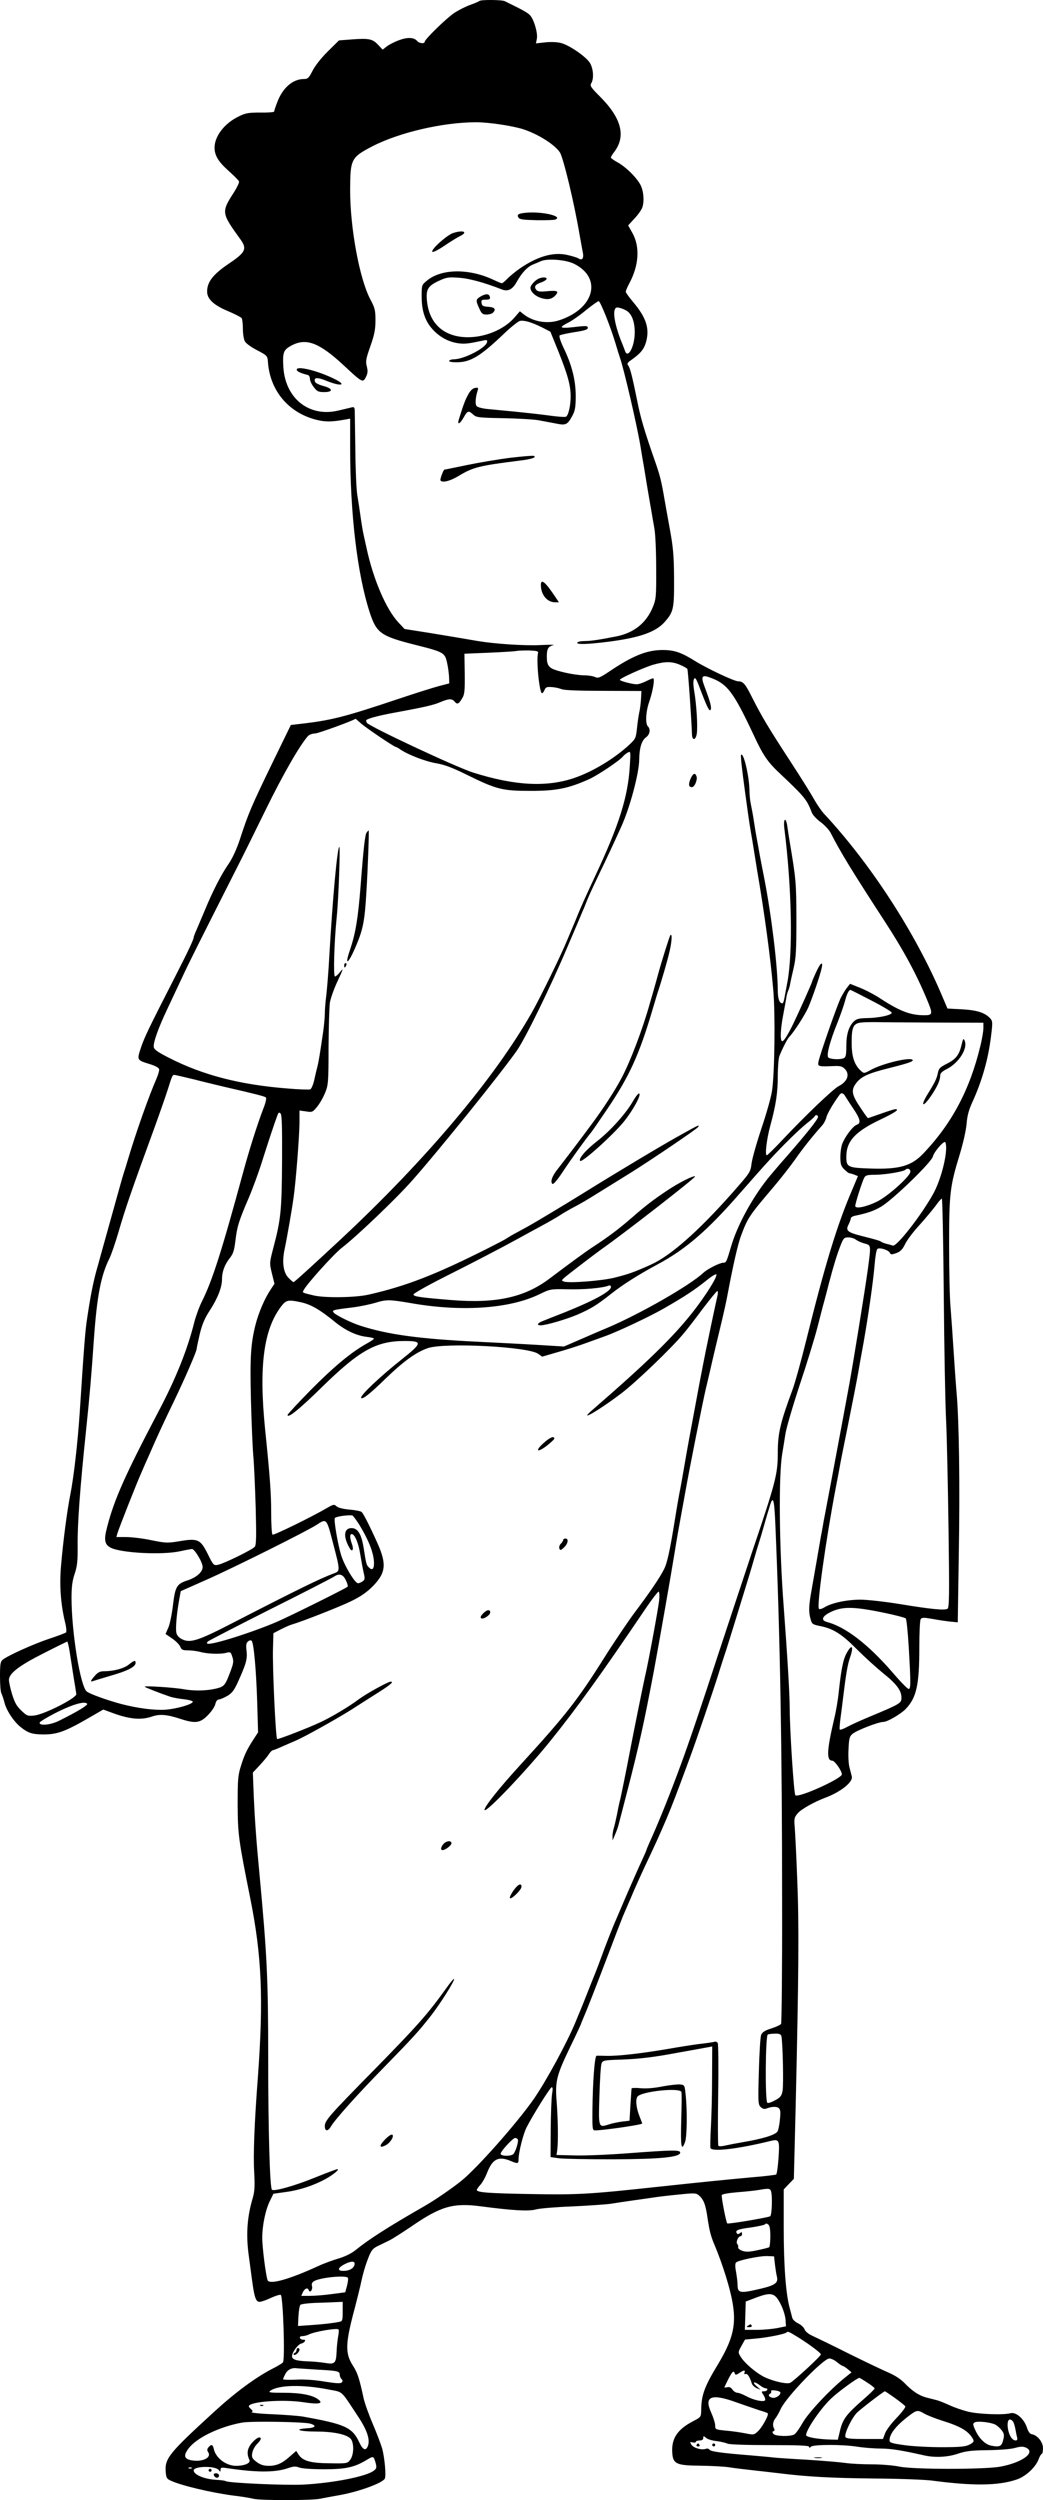  <svg version="1.0" xmlns="http://www.w3.org/2000/svg" width="700pt" height="1677pt" viewBox="0 0 700 1677" preserveAspectRatio="xMidYMid meet">
<g transform="translate(0,1677) scale(0.1,-0.1)" fill="#000000" stroke="none">
<path d="M3217 16763 c-4 -3 -30 -15 -59 -25 -29 -10 -77 -34 -108 -54 -54
-36 -200 -178 -200 -195 0 -14 -37 -10 -49 5 -22 26 -65 28 -124 6 -30 -11
-67 -30 -82 -42 l-27 -21 -29 31 c-38 41 -62 46 -173 38 l-91 -7 -73 -72 c-44
-43 -85 -95 -103 -129 -26 -51 -33 -58 -59 -58 -75 0 -143 -59 -179 -155 -12
-30 -21 -59 -21 -63 0 -5 -42 -8 -92 -7 -81 0 -100 -3 -148 -27 -94 -46 -160
-132 -160 -208 0 -53 25 -94 94 -156 36 -32 68 -64 70 -71 3 -6 -12 -38 -32
-70 -88 -137 -88 -139 44 -322 43 -61 31 -85 -81 -160 -105 -71 -145 -122
-145 -187 0 -50 45 -92 145 -133 44 -19 83 -39 87 -45 4 -6 8 -38 8 -71 0 -33
6 -71 13 -84 7 -14 43 -40 82 -60 67 -35 70 -38 73 -76 12 -192 136 -342 322
-390 62 -16 103 -16 198 1 l32 6 0 -197 c0 -443 48 -846 131 -1102 46 -140 74
-160 308 -219 191 -48 197 -52 212 -122 7 -31 12 -75 13 -96 l1 -40 -69 -18
c-38 -10 -162 -49 -275 -87 -346 -116 -440 -140 -617 -162 l-102 -12 -115
-236 c-152 -313 -170 -356 -227 -531 -22 -67 -50 -127 -76 -165 -49 -70 -107
-184 -159 -310 -21 -49 -46 -109 -56 -132 -11 -24 -19 -46 -19 -50 0 -14 -38
-95 -124 -263 -179 -350 -206 -406 -230 -477 -28 -84 -28 -84 60 -111 36 -11
60 -24 62 -34 2 -9 -7 -38 -18 -64 -50 -113 -139 -365 -189 -534 -12 -41 -26
-86 -31 -100 -4 -14 -13 -43 -19 -65 -27 -96 -124 -445 -138 -495 -8 -30 -19
-71 -25 -90 -23 -84 -41 -174 -62 -315 -14 -88 -21 -178 -51 -640 -14 -208
-40 -435 -64 -555 -20 -100 -47 -304 -61 -468 -12 -132 -3 -259 26 -381 9 -35
12 -67 7 -71 -4 -4 -57 -24 -118 -44 -106 -36 -272 -111 -307 -139 -15 -12
-18 -31 -18 -111 0 -53 4 -104 9 -114 5 -9 15 -39 22 -66 13 -50 63 -126 108
-161 49 -39 76 -48 146 -49 100 -1 150 17 334 124 l74 43 46 -17 c126 -48 205
-56 281 -30 52 18 100 14 192 -16 98 -32 131 -28 182 24 24 24 47 57 51 75 4
18 13 31 22 31 8 0 33 10 56 23 31 17 46 36 68 82 60 131 70 165 64 220 -5 40
-3 54 10 65 9 8 19 9 24 4 14 -15 30 -188 37 -407 l6 -207 -26 -40 c-47 -72
-65 -108 -88 -182 -21 -66 -23 -92 -23 -263 1 -200 6 -236 85 -630 77 -385 89
-673 51 -1195 -24 -313 -32 -526 -25 -639 5 -95 3 -129 -9 -172 -39 -130 -47
-250 -27 -392 5 -40 15 -110 21 -157 16 -120 26 -150 51 -150 12 0 46 12 75
26 30 14 60 23 67 21 16 -6 30 -435 15 -453 -5 -7 -41 -28 -79 -47 -108 -57
-241 -155 -380 -282 -306 -280 -334 -315 -328 -403 3 -40 7 -49 31 -60 70 -34
279 -83 427 -102 52 -6 111 -16 131 -21 48 -12 397 -12 451 1 24 5 75 14 113
21 129 21 296 80 317 112 11 16 0 139 -17 203 -8 27 -36 102 -63 165 -27 63
-55 141 -62 174 -29 135 -41 170 -72 218 -53 83 -51 148 15 392 13 50 29 115
36 145 19 88 32 131 55 190 18 45 29 59 61 74 22 11 58 28 80 39 22 11 87 53
145 92 197 136 281 160 465 136 212 -28 323 -35 372 -21 26 7 136 16 243 20
107 5 224 13 260 18 36 6 99 15 140 21 41 6 104 15 140 20 36 6 116 15 178 21
105 11 115 10 134 -7 32 -29 44 -62 57 -153 12 -80 21 -116 41 -165 62 -145
116 -322 130 -422 20 -137 -5 -232 -102 -393 -91 -150 -111 -206 -112 -309 -1
-43 -2 -45 -55 -72 -105 -55 -146 -116 -139 -213 5 -73 29 -84 186 -85 68 -1
153 -5 190 -10 37 -6 112 -15 167 -21 55 -6 134 -15 175 -20 186 -23 347 -32
635 -35 171 -1 346 -8 390 -14 272 -36 442 -35 565 6 63 20 131 83 151 138 7
19 17 35 21 35 4 0 8 17 8 38 0 41 -36 87 -75 94 -13 2 -24 17 -33 45 -19 58
-73 106 -110 96 -45 -13 -213 -7 -283 10 -37 9 -93 28 -125 43 -33 15 -72 31
-89 35 -16 4 -47 12 -67 17 -49 13 -94 42 -146 96 -28 29 -68 54 -110 72 -37
16 -155 72 -262 125 -107 54 -217 107 -243 119 -30 13 -51 30 -57 45 -5 14
-25 32 -44 41 -19 9 -37 26 -39 38 -3 12 -10 39 -16 61 -27 96 -41 287 -41
540 l0 259 34 36 34 35 12 480 c21 901 23 1224 11 1520 -6 160 -14 320 -17
356 -5 60 -4 68 20 96 22 27 112 77 181 103 106 39 191 106 182 144 -3 11 -10
40 -16 62 -6 23 -9 78 -6 123 3 70 7 85 27 101 29 24 173 80 207 80 27 0 117
53 150 87 73 77 91 162 91 413 0 96 4 181 9 189 8 12 20 12 78 2 37 -7 91 -15
119 -18 l52 -5 7 458 c8 463 2 891 -15 1084 -5 58 -14 184 -20 280 -6 96 -15
225 -20 286 -6 60 -10 249 -10 420 0 350 6 396 69 603 24 78 44 166 48 210 4
55 15 96 38 146 65 142 107 287 126 442 12 94 11 104 -5 122 -35 38 -87 55
-189 61 l-98 5 -43 101 c-180 419 -476 873 -784 1204 -18 19 -49 64 -69 100
-20 36 -90 148 -156 249 -157 241 -194 304 -264 442 -41 82 -56 99 -89 99 -26
0 -213 88 -292 138 -90 56 -137 72 -215 72 -106 0 -202 -39 -356 -143 -65 -43
-76 -48 -98 -38 -13 6 -44 11 -68 11 -45 0 -125 14 -185 32 -57 17 -70 35 -70
93 0 54 9 69 45 78 11 3 -29 3 -90 0 -107 -5 -302 8 -417 27 -133 23 -171 29
-328 55 l-165 26 -42 45 c-81 87 -167 286 -212 494 -7 30 -16 73 -21 95 -5 22
-14 76 -20 120 -6 44 -16 109 -22 145 -6 36 -12 171 -13 300 -2 129 -4 248 -4
264 -1 24 -4 28 -23 23 -13 -3 -52 -13 -88 -21 -194 -46 -354 80 -368 289 -6
100 0 117 50 145 100 56 188 24 352 -128 129 -120 131 -121 152 -81 12 25 14
40 6 71 -9 34 -6 52 24 136 27 77 34 112 34 174 0 68 -4 83 -35 141 -72 137
-135 477 -135 732 1 209 6 219 150 294 180 93 475 161 695 161 86 0 238 -23
314 -46 97 -31 210 -100 248 -155 23 -32 98 -345 133 -554 7 -38 16 -88 20
-110 11 -46 -1 -66 -28 -48 -10 6 -44 16 -75 23 -93 21 -198 -9 -317 -90 -30
-21 -68 -52 -84 -69 -17 -17 -33 -31 -38 -31 -4 0 -31 11 -60 25 -162 75 -346
73 -442 -7 -36 -29 -36 -30 -36 -108 0 -99 25 -170 80 -226 47 -49 106 -79
170 -87 41 -5 65 -2 159 18 28 7 33 5 30 -10 -8 -39 -155 -115 -223 -115 -14
0 -28 -4 -31 -10 -4 -6 15 -10 50 -10 93 0 159 40 320 194 44 42 91 79 103 83
29 7 79 -8 152 -44 l54 -28 54 -133 c64 -161 82 -228 82 -302 0 -60 -15 -126
-31 -135 -5 -4 -60 0 -122 9 -61 8 -161 19 -222 25 -60 6 -140 13 -177 17 -38
3 -72 12 -79 20 -11 13 -8 56 6 102 7 21 5 23 -16 20 -15 -2 -32 -17 -46 -43
-20 -36 -31 -64 -63 -167 -13 -41 6 -34 32 12 26 46 33 48 64 19 21 -19 36
-21 201 -24 98 -2 205 -8 238 -14 33 -6 86 -16 117 -22 67 -14 77 -8 111 55
17 33 21 58 21 131 0 104 -26 208 -82 323 -20 42 -31 77 -26 82 5 4 50 14 99
22 67 10 90 17 90 28 0 16 -8 16 -112 4 -36 -4 -63 -3 -63 2 0 5 19 18 42 29
23 11 77 48 119 83 42 34 81 62 87 62 11 0 78 -167 112 -280 12 -41 26 -86 31
-100 28 -81 115 -456 138 -596 5 -32 17 -102 26 -154 8 -52 20 -121 25 -152 6
-32 14 -84 20 -115 5 -32 15 -89 22 -128 7 -39 12 -158 12 -270 1 -185 -1
-204 -22 -256 -43 -106 -125 -173 -242 -197 -115 -23 -175 -32 -216 -32 -24 0
-46 -4 -49 -10 -9 -14 60 -13 205 5 212 27 321 65 381 133 60 68 64 88 63 292
-1 156 -6 209 -29 335 -15 83 -31 170 -35 195 -21 123 -31 162 -60 245 -76
218 -100 298 -124 420 -34 167 -47 217 -60 234 -8 10 -5 17 12 30 69 48 92 75
107 123 27 94 3 168 -89 276 -25 30 -46 59 -46 65 0 7 11 33 24 57 65 121 72
246 20 338 l-28 50 42 46 c24 25 47 58 52 72 15 39 11 105 -9 149 -23 49 -100
126 -158 157 -23 13 -43 27 -43 31 0 5 11 23 24 40 78 104 47 225 -97 369 -61
61 -69 73 -59 89 20 32 14 102 -10 139 -29 43 -136 116 -191 131 -25 7 -68 9
-106 5 l-64 -7 6 30 c8 38 -19 129 -45 158 -18 19 -47 35 -170 95 -21 10 -162
11 -171 1z m637 -1763 c191 -96 134 -303 -103 -379 -78 -25 -172 -9 -234 39
l-28 22 -38 -44 c-69 -78 -193 -130 -310 -130 -158 0 -259 88 -275 240 -9 80
5 104 81 139 49 23 65 25 132 20 68 -4 170 -32 288 -78 42 -17 73 -1 102 52
33 59 69 97 104 113 18 7 43 18 57 24 44 20 169 10 224 -18z m354 -316 c33
-22 52 -74 52 -143 0 -96 -47 -183 -66 -123 -3 9 -10 26 -14 37 -44 103 -66
200 -55 235 6 18 12 20 33 15 15 -3 38 -13 50 -21z m-597 -2294 c-13 -49 9
-270 27 -270 4 0 12 10 17 23 8 18 16 21 50 18 21 -1 50 -8 65 -14 16 -7 119
-11 280 -11 l255 -1 -3 -55 c-2 -30 -7 -71 -12 -90 -4 -19 -11 -66 -15 -105
-7 -65 -10 -72 -49 -108 -99 -93 -247 -183 -371 -225 -187 -64 -402 -52 -680
36 -114 36 -703 312 -713 334 -2 4 -4 10 -5 14 -3 11 73 32 192 54 197 36 263
51 308 71 54 23 76 24 93 4 18 -22 28 -19 50 18 18 28 20 47 19 167 l-2 135
168 7 c92 4 175 9 184 12 9 2 45 3 81 3 52 -2 64 -5 61 -17z m952 -79 c25 -11
47 -23 50 -28 5 -7 28 -343 31 -437 1 -44 24 -44 32 0 8 44 -1 197 -17 289 -7
41 -7 70 -1 81 7 13 15 2 37 -57 52 -137 66 -164 74 -150 9 13 -2 54 -40 154
-26 68 -19 82 31 64 121 -42 161 -95 299 -389 62 -134 93 -180 178 -259 164
-155 178 -172 212 -261 6 -15 32 -43 58 -62 26 -19 57 -52 68 -73 64 -126 144
-257 360 -589 128 -196 216 -359 286 -528 41 -98 40 -106 -18 -106 -92 0 -163
27 -288 108 -38 26 -101 59 -140 75 l-70 28 -18 -23 c-11 -12 -30 -45 -44 -71
-25 -51 -141 -382 -150 -429 -6 -32 -1 -33 99 -29 46 2 60 -1 77 -18 37 -37
19 -86 -41 -117 -36 -18 -225 -199 -371 -354 -54 -58 -104 -107 -110 -109 -15
-5 -2 108 23 199 37 135 50 220 50 330 0 60 5 122 11 137 24 58 52 113 68 130
33 35 103 145 126 196 27 63 81 219 90 266 10 49 -10 32 -40 -35 -14 -30 -25
-57 -25 -59 0 -7 -86 -199 -125 -280 -42 -86 -69 -127 -78 -118 -12 11 -8 84
9 173 9 47 18 99 21 115 2 17 8 39 13 50 5 11 11 31 13 45 2 14 13 61 23 105
16 67 19 120 19 330 -1 248 -2 262 -46 525 -5 30 -12 74 -15 98 -10 66 -28 52
-20 -15 50 -396 58 -826 21 -1028 -9 -49 -19 -102 -22 -117 -3 -16 -8 -28 -12
-28 -20 0 -31 30 -31 89 -1 160 -42 498 -90 746 -11 55 -25 127 -31 160 -6 33
-14 80 -19 105 -5 25 -14 79 -20 120 -6 41 -16 94 -21 117 -5 23 -9 63 -9 90
-1 93 -39 257 -56 240 -5 -4 5 -93 26 -247 5 -36 14 -101 20 -145 6 -44 15
-102 20 -130 5 -27 14 -81 20 -120 6 -38 15 -95 20 -125 51 -296 92 -599 110
-815 14 -160 9 -559 -9 -674 -6 -41 -38 -154 -71 -251 -32 -96 -62 -202 -66
-234 -7 -58 -9 -61 -127 -195 -229 -259 -417 -425 -549 -484 -114 -51 -145
-62 -243 -87 -82 -21 -308 -39 -341 -26 -16 6 -16 8 2 24 19 18 211 164 250
192 141 98 635 482 629 489 -9 8 -107 -41 -185 -93 -96 -64 -148 -104 -235
-180 -91 -79 -157 -129 -270 -203 -38 -24 -162 -115 -285 -208 -169 -128 -361
-170 -665 -145 -206 17 -250 23 -250 37 0 7 92 59 205 116 201 101 391 200
500 260 30 17 99 54 154 84 54 29 110 62 125 72 14 10 49 30 76 45 67 35 94
51 200 117 50 31 140 87 200 124 133 83 442 292 450 305 12 19 6 16 -137 -64
-110 -61 -406 -238 -628 -376 -119 -74 -327 -199 -378 -227 -23 -12 -63 -35
-90 -49 -26 -14 -51 -30 -57 -34 -5 -4 -59 -32 -120 -63 -354 -178 -547 -253
-801 -311 -87 -20 -290 -23 -366 -6 -84 20 -80 18 -69 38 24 44 202 241 255
282 100 77 363 328 471 450 176 198 595 718 704 873 57 82 227 429 340 697 51
118 96 225 101 238 6 12 14 32 19 45 20 51 32 78 91 202 57 118 97 204 150
321 58 128 120 360 120 451 1 75 16 125 44 146 28 20 34 55 14 75 -18 18 -14
101 10 167 24 70 38 155 25 155 -5 0 -26 -9 -48 -20 -22 -11 -49 -20 -62 -20
-28 0 -113 22 -113 30 0 10 162 83 223 101 81 23 126 23 180 0z m-2142 -392
c33 -30 224 -159 235 -159 3 0 18 -8 32 -18 52 -35 168 -80 241 -92 53 -9 107
-29 200 -75 205 -101 240 -110 436 -110 171 0 253 17 394 81 57 27 198 121
221 149 7 9 22 21 33 27 20 10 20 8 14 -88 -12 -208 -71 -396 -232 -739 -58
-124 -101 -219 -125 -280 -4 -11 -15 -36 -23 -55 -8 -19 -27 -64 -42 -100 -43
-104 -181 -386 -237 -484 -250 -440 -709 -985 -1278 -1516 -199 -185 -314
-290 -320 -290 -4 0 -19 13 -35 30 -34 36 -43 105 -25 190 17 81 49 265 60
345 16 110 39 412 40 503 l0 83 44 -6 c41 -7 45 -5 75 32 17 21 41 63 53 93
21 51 23 71 23 305 1 138 5 273 9 300 5 28 26 88 47 134 45 96 47 104 18 67
-11 -14 -25 -26 -31 -26 -12 0 -5 236 12 400 12 115 25 477 17 470 -14 -13
-44 -338 -67 -735 -5 -99 -15 -216 -20 -261 -6 -44 -10 -99 -10 -123 0 -23 -5
-75 -10 -114 -21 -145 -32 -213 -40 -242 -4 -16 -14 -56 -21 -89 -7 -32 -19
-60 -27 -63 -7 -3 -77 -1 -155 6 -316 25 -565 89 -792 205 -77 39 -101 56
-103 73 -4 30 29 124 90 253 27 58 73 155 101 215 45 97 109 224 365 730 34
66 122 244 196 395 116 237 228 431 283 493 9 9 30 17 47 17 22 0 264 89 272
99 0 1 16 -13 35 -30z m3427 -1860 c76 -39 137 -76 137 -82 0 -16 -86 -35
-166 -36 -51 -1 -70 -5 -87 -21 -35 -33 -52 -86 -52 -166 0 -60 -3 -75 -17
-82 -24 -11 -91 -8 -104 5 -14 14 11 109 61 232 21 53 44 119 51 146 12 47 26
75 36 75 3 0 66 -32 141 -71z m410 -148 l342 -1 0 -36 c0 -19 -9 -75 -21 -122
-70 -291 -191 -519 -383 -720 -80 -84 -161 -107 -359 -100 -147 5 -157 10
-157 78 0 105 58 169 228 250 101 48 132 70 101 70 -6 0 -49 -13 -96 -30 -46
-16 -86 -30 -88 -30 -2 0 -24 30 -49 68 -58 86 -65 117 -34 161 34 48 79 70
223 106 131 33 166 45 160 55 -13 22 -203 -23 -283 -68 -42 -23 -44 -23 -64
-5 -43 39 -62 93 -62 184 -1 114 11 137 73 141 25 2 64 2 86 2 22 -1 194 -2
383 -3z m-4961 -380 c65 -17 159 -39 208 -51 210 -48 271 -64 279 -71 6 -5 -1
-36 -17 -76 -42 -111 -92 -268 -137 -433 -143 -526 -205 -720 -275 -860 -18
-36 -40 -97 -50 -135 -46 -185 -124 -381 -242 -604 -224 -426 -297 -591 -343
-770 -24 -89 -19 -120 22 -142 68 -36 346 -51 468 -24 36 8 71 14 78 15 18 0
72 -89 72 -121 0 -33 -40 -69 -99 -89 -75 -24 -85 -41 -100 -165 -7 -61 -21
-129 -31 -152 l-19 -43 45 -31 c25 -17 49 -42 54 -55 8 -20 16 -24 52 -24 24
0 59 -5 80 -10 48 -14 135 -17 175 -7 29 8 32 6 42 -26 10 -29 8 -43 -10 -92
-38 -102 -43 -108 -101 -122 -64 -15 -148 -16 -214 -4 -65 12 -271 25 -263 17
6 -6 103 -44 174 -68 17 -5 57 -13 90 -16 33 -4 59 -11 59 -17 -3 -17 -106
-47 -182 -53 -78 -5 -185 9 -298 38 -97 26 -216 69 -233 85 -43 41 -100 394
-101 623 0 78 5 117 21 165 17 51 21 84 20 187 -2 142 17 399 55 760 26 250
37 378 54 625 21 294 47 429 105 545 12 25 39 103 60 175 48 164 82 264 245
710 34 94 73 206 87 250 28 90 31 95 43 95 4 0 61 -13 127 -29z m4377 -116 c6
-10 30 -48 54 -83 47 -70 52 -97 21 -107 -23 -8 -74 -73 -95 -124 -8 -18 -14
-59 -14 -91 0 -49 4 -61 26 -84 15 -14 30 -26 35 -26 4 0 19 -4 32 -9 l25 -10
-37 -88 c-103 -239 -182 -498 -311 -1017 -34 -137 -75 -285 -92 -330 -82 -221
-98 -292 -98 -421 0 -143 -14 -197 -169 -655 -54 -162 -156 -470 -227 -685
-114 -351 -202 -609 -254 -750 -71 -193 -145 -378 -206 -513 -13 -29 -24 -55
-24 -57 0 -3 -15 -38 -33 -77 -19 -40 -62 -138 -97 -218 -34 -80 -68 -158 -75
-175 -24 -54 -77 -189 -102 -260 -14 -38 -31 -83 -38 -100 -7 -16 -29 -73 -50
-125 -20 -52 -43 -108 -50 -125 -7 -16 -21 -50 -31 -75 -58 -141 -197 -397
-282 -520 -114 -163 -384 -468 -489 -551 -68 -54 -178 -129 -248 -169 -241
-138 -371 -222 -455 -290 -29 -24 -71 -45 -117 -59 -40 -12 -101 -34 -135 -50
-193 -89 -329 -128 -342 -96 -12 32 -36 220 -36 284 0 84 22 189 52 249 l23
47 85 12 c91 12 187 44 267 88 50 28 95 65 77 65 -5 0 -75 -26 -154 -58 -133
-54 -272 -93 -285 -80 -14 13 -25 400 -25 873 0 551 -8 703 -60 1260 -20 209
-30 351 -37 507 l-6 158 45 48 c24 26 53 60 62 75 10 15 22 27 27 27 5 0 32
11 61 24 29 13 71 31 92 40 57 24 267 141 371 206 49 32 132 84 182 116 84 53
108 74 85 74 -18 0 -164 -81 -214 -118 -60 -46 -179 -117 -253 -152 -82 -39
-289 -119 -295 -115 -10 6 -32 486 -28 605 l3 105 50 26 c28 14 59 28 70 31
75 22 316 117 394 154 69 33 110 61 152 103 88 89 95 148 34 286 -53 118 -96
203 -108 213 -7 6 -43 13 -81 16 -43 4 -76 12 -87 22 -17 15 -21 14 -66 -12
-99 -58 -356 -184 -364 -178 -5 3 -9 69 -9 147 0 128 -8 242 -41 562 -42 421
-10 667 108 822 33 43 47 46 127 29 70 -14 131 -49 235 -134 69 -56 143 -91
210 -99 28 -3 51 -9 51 -12 0 -3 -22 -19 -50 -34 -104 -58 -220 -155 -373
-309 -86 -88 -157 -164 -157 -169 0 -26 80 39 230 186 252 247 365 310 555
310 123 0 120 -13 -21 -125 -144 -114 -282 -245 -270 -257 10 -11 57 26 161
127 125 121 208 180 286 207 115 39 674 10 741 -38 l27 -19 103 30 c57 16 142
43 188 60 47 17 105 38 130 47 78 27 299 131 395 186 141 81 207 124 295 195
30 24 56 39 58 33 6 -18 -75 -146 -160 -254 -135 -171 -312 -342 -667 -650
-24 -20 -42 -39 -40 -41 7 -7 121 66 224 144 98 73 341 306 423 405 23 27 81
102 129 167 49 64 92 117 97 118 5 0 5 -15 1 -32 -4 -18 -11 -49 -15 -68 -9
-40 -43 -202 -64 -305 -8 -38 -26 -133 -41 -210 -72 -385 -86 -464 -95 -517
-20 -117 -32 -184 -41 -228 -5 -25 -18 -101 -29 -170 -34 -212 -52 -293 -73
-335 -27 -55 -97 -158 -198 -292 -46 -62 -138 -198 -204 -303 -178 -283 -258
-385 -556 -711 -146 -159 -253 -293 -247 -310 8 -23 281 264 443 465 178 221
341 447 629 873 49 73 93 130 97 127 4 -2 6 -28 3 -57 -5 -52 -76 -436 -95
-512 -8 -34 -76 -369 -99 -490 -25 -131 -62 -315 -70 -345 -5 -19 -14 -62 -20
-95 -7 -33 -16 -73 -21 -89 -5 -16 -9 -41 -8 -55 l0 -26 11 25 c21 49 26 65
32 90 4 14 31 120 61 235 74 288 107 436 174 790 39 211 116 650 141 805 12
76 24 143 49 280 6 30 15 82 21 115 26 148 114 590 136 685 14 58 29 123 34
145 14 63 47 200 75 317 14 59 32 140 39 180 36 191 68 333 90 391 44 118 55
134 215 322 51 60 118 146 149 190 50 72 117 156 179 225 12 13 25 38 29 55 6
25 46 94 89 152 12 16 25 12 39 -12z m-3781 -433 c-2 -329 -8 -392 -58 -580
-27 -104 -27 -104 -10 -174 l17 -69 -25 -38 c-41 -61 -81 -155 -102 -236 -32
-128 -38 -218 -31 -500 4 -154 11 -325 16 -380 5 -55 12 -211 16 -347 5 -192
4 -251 -6 -263 -16 -20 -207 -113 -246 -121 -30 -6 -32 -4 -70 73 -49 98 -66
106 -190 85 -79 -13 -91 -13 -189 7 -57 12 -133 21 -169 21 l-65 0 8 28 c10
33 131 341 160 404 10 24 34 79 54 123 50 115 90 202 164 355 76 158 153 336
153 353 0 7 10 52 21 100 16 66 34 107 69 160 52 81 80 153 80 207 0 50 18 98
52 141 23 29 30 51 38 117 11 94 23 133 89 286 26 61 67 172 90 246 39 123 80
248 103 309 7 19 11 22 21 12 9 -9 11 -90 10 -319z m3597 296 c0 -16 -77 -112
-206 -260 -55 -62 -115 -133 -135 -158 -107 -136 -203 -315 -243 -453 -30
-102 -32 -107 -52 -107 -23 0 -107 -42 -134 -68 -91 -85 -429 -278 -645 -369
-27 -11 -104 -44 -170 -73 l-120 -52 -180 11 c-99 6 -279 15 -400 21 -389 19
-602 48 -785 107 -61 19 -166 71 -180 88 -14 17 -7 19 125 35 50 6 120 21 157
32 72 22 92 22 253 -6 333 -56 648 -33 844 62 74 36 76 36 190 34 107 -3 234
8 275 24 10 4 16 1 16 -9 0 -29 -114 -91 -308 -169 -70 -27 -139 -55 -154 -61
-32 -13 -37 -27 -10 -27 36 0 175 41 245 71 96 42 127 61 228 140 78 62 184
129 314 199 187 100 334 227 550 475 122 139 139 158 200 225 89 97 194 200
250 245 28 22 52 43 53 48 6 12 22 8 22 -5z m860 -206 c0 -80 -41 -228 -87
-310 -79 -143 -246 -357 -271 -347 -8 3 -26 8 -40 11 -15 4 -31 10 -37 14 -11
8 -28 13 -134 40 -94 24 -107 36 -86 76 8 16 15 35 15 41 0 7 12 15 28 18 85
18 123 31 172 59 74 41 343 300 351 339 7 28 64 97 81 97 4 0 8 -17 8 -38z
m-240 -161 c0 -30 -149 -164 -222 -200 -75 -37 -148 -52 -148 -30 0 18 46 162
60 189 9 17 21 20 78 20 65 1 187 21 199 34 13 13 33 5 33 -13z m224 -828 c3
-357 10 -738 16 -848 5 -110 12 -436 16 -724 6 -440 5 -525 -7 -532 -18 -12
-105 -4 -324 32 -99 16 -216 29 -260 29 -92 0 -194 -22 -241 -51 -18 -11 -35
-16 -38 -10 -15 23 46 459 114 816 12 61 26 135 31 165 14 72 23 117 44 220
36 179 67 337 75 385 5 28 20 115 35 195 33 187 65 410 75 528 4 52 12 98 18
104 13 13 78 -7 85 -27 5 -11 12 -11 41 -1 28 10 42 23 61 62 13 27 57 85 98
129 40 45 88 102 107 128 18 26 37 47 41 47 4 0 10 -291 13 -647z m-589 371
c11 -8 36 -19 57 -25 45 -12 44 -8 23 -169 -21 -150 -89 -573 -125 -775 -16
-89 -88 -474 -125 -670 -20 -104 -40 -214 -46 -242 -5 -29 -13 -77 -19 -105
-5 -29 -18 -105 -29 -168 -11 -63 -27 -153 -35 -200 -18 -100 -20 -142 -6
-190 9 -34 13 -37 69 -48 86 -18 142 -54 243 -156 50 -50 127 -120 171 -156
94 -75 127 -119 127 -167 0 -38 -5 -41 -225 -133 -55 -23 -119 -52 -142 -65
-24 -13 -45 -20 -47 -16 -3 4 0 38 5 76 5 39 14 106 19 150 17 141 29 213 45
257 26 76 13 94 -22 31 -24 -42 -37 -109 -53 -255 -5 -54 -19 -137 -31 -185
-50 -214 -54 -283 -13 -283 16 0 64 -68 64 -92 0 -28 -292 -160 -312 -140 -10
10 -38 442 -38 587 0 91 -16 353 -40 675 -31 402 -35 881 -10 1030 5 30 15 89
21 130 6 41 50 190 96 330 47 140 101 316 120 390 19 74 38 149 43 165 5 17
20 75 34 130 32 120 51 183 78 253 19 47 23 52 52 52 17 0 40 -7 51 -16z
m-541 -1916 c32 -751 45 -1505 45 -2538 1 -437 -3 -800 -7 -806 -4 -6 -33 -20
-65 -30 -44 -14 -61 -25 -69 -44 -5 -14 -12 -124 -15 -245 -6 -203 -5 -222 12
-238 10 -11 24 -15 34 -12 38 15 72 17 87 5 12 -11 14 -26 8 -79 -3 -36 -11
-72 -17 -80 -19 -23 -100 -48 -237 -71 -41 -7 -92 -17 -114 -22 -21 -5 -41 -6
-45 -1 -3 4 -4 159 -1 343 3 184 1 340 -3 347 -5 6 -14 10 -20 8 -7 -3 -48 -9
-92 -14 -44 -5 -145 -21 -225 -35 -176 -30 -333 -48 -409 -46 -31 1 -61 1 -67
1 -13 -1 -26 -174 -28 -368 -1 -127 0 -133 19 -133 60 1 315 38 315 46 0 2 -9
26 -20 54 -20 52 -26 106 -12 126 23 35 283 63 295 32 3 -7 2 -93 -1 -190 -5
-178 1 -214 26 -145 13 35 15 217 3 322 -6 57 -7 60 -35 63 -17 2 -70 -4 -119
-13 -55 -11 -110 -16 -148 -12 -32 3 -60 2 -60 -1 -1 -4 -4 -54 -8 -112 l-6
-105 -51 -6 c-28 -4 -68 -12 -88 -19 -70 -23 -70 -23 -63 193 3 105 9 202 14
215 8 22 15 23 135 27 116 4 217 16 371 45 82 15 167 30 205 37 l32 6 -1 -209
c0 -115 -4 -265 -8 -334 -4 -69 -5 -131 -3 -138 9 -27 179 -8 403 47 59 14 62
7 54 -113 -4 -58 -11 -109 -16 -112 -5 -3 -80 -12 -167 -19 -215 -20 -313 -30
-632 -64 -454 -49 -532 -54 -850 -48 -289 5 -360 11 -360 28 0 4 11 20 24 34
13 14 34 51 46 83 36 91 76 111 157 77 48 -20 53 -19 53 9 0 47 31 171 54 216
39 77 156 265 168 269 8 2 9 -11 3 -45 -4 -27 -8 -133 -9 -236 l-1 -187 55 -8
c30 -4 192 -7 360 -7 322 1 455 14 455 45 0 19 -51 18 -345 -4 -129 -10 -291
-17 -360 -15 l-125 3 5 35 c7 54 5 203 -4 321 -11 138 -2 176 90 367 41 84 74
155 74 158 0 2 9 23 19 47 19 43 71 175 186 477 36 96 71 184 75 195 5 11 29
67 54 125 24 58 68 155 96 215 76 160 93 199 143 315 40 95 62 152 159 415 40
108 153 439 188 550 15 50 35 110 43 135 9 25 43 135 77 245 93 301 100 325
120 395 10 36 25 85 33 110 8 25 20 65 27 90 7 25 16 56 20 70 4 14 13 45 21
70 27 97 35 78 43 -112z m-2791 2 c65 -108 97 -192 97 -257 0 -38 -13 -49 -34
-27 -17 17 -18 20 -36 134 -15 91 -39 130 -81 130 -52 0 -57 -59 -12 -135 17
-30 29 -9 15 28 -15 41 -15 67 -2 67 21 0 46 -60 58 -137 7 -43 17 -98 23
-123 9 -38 8 -46 -7 -57 -10 -7 -24 -13 -31 -13 -21 0 -92 118 -114 190 -22
74 -49 229 -42 247 4 10 83 22 117 18 5 -1 27 -30 49 -65z m-179 -117 c50
-190 50 -191 6 -207 -91 -34 -235 -104 -680 -333 -226 -117 -282 -135 -335
-110 -22 10 -37 26 -41 43 -7 28 1 125 18 220 l11 61 176 78 c189 84 670 324
736 367 67 44 67 44 109 -119z m87 -253 c10 -19 15 -39 12 -43 -5 -8 -373
-191 -473 -235 -87 -38 -241 -93 -350 -124 -102 -29 -138 -32 -114 -8 5 5 193
102 417 215 225 112 418 212 430 220 33 23 60 15 78 -25z m3617 -219 c73 -15
136 -32 141 -37 5 -5 14 -92 20 -194 14 -241 14 -280 -1 -279 -7 0 -56 50
-108 111 -163 188 -313 304 -439 338 -39 10 -36 33 7 58 87 48 159 49 380 3z
m-5470 -263 c6 -40 18 -116 26 -168 9 -52 17 -103 18 -113 4 -26 -211 -135
-280 -144 -46 -5 -51 -3 -89 33 -32 30 -45 55 -62 110 -12 39 -21 82 -21 96 0
43 69 96 232 178 84 43 156 78 159 79 3 0 11 -32 17 -71z m117 -347 c5 -9 -65
-52 -188 -113 -57 -29 -134 -36 -131 -13 1 6 43 32 95 59 119 62 210 89 224
67z m4659 -2228 c9 -33 16 -328 8 -368 -6 -33 -14 -44 -50 -63 -23 -13 -46
-21 -52 -17 -16 10 -13 452 3 458 6 3 29 6 49 6 27 1 38 -4 42 -16z m-1769
-693 c7 -11 -12 -76 -28 -97 -13 -18 -87 -17 -87 0 0 17 81 105 97 106 6 1 15
-4 18 -9z m1699 -346 c11 -28 7 -162 -5 -170 -16 -9 -282 -54 -288 -48 -8 8
-41 178 -37 190 3 7 46 14 103 19 54 4 118 11 143 15 69 12 77 11 84 -6z m-4
-305 c0 -37 -4 -70 -8 -73 -5 -3 -41 -12 -80 -20 -56 -12 -77 -12 -102 -3 -17
6 -28 17 -26 23 2 6 0 16 -6 22 -11 11 6 52 22 52 6 0 10 7 10 16 0 13 -3 14
-14 5 -10 -8 -16 -9 -21 -1 -12 20 5 27 95 39 49 7 93 17 96 22 3 6 11 5 20
-2 10 -8 14 -33 14 -80z m31 -189 c4 -30 9 -66 13 -80 11 -46 -12 -61 -144
-90 -104 -23 -120 -19 -120 35 0 18 -5 56 -10 86 -7 34 -7 56 0 63 15 15 160
45 210 43 l45 -2 6 -55z m-2821 7 c0 -26 -26 -46 -65 -49 -51 -4 -54 17 -5 43
41 22 70 24 70 6z m-45 -96 c3 -5 0 -29 -6 -53 l-12 -44 -91 -12 c-50 -7 -116
-12 -148 -12 l-56 0 11 25 c13 26 33 33 39 13 8 -22 28 3 22 27 -4 17 0 26 16
35 45 24 213 40 225 21z m2907 -182 c15 -30 28 -74 30 -98 l3 -45 -58 -12
c-32 -6 -94 -12 -138 -12 l-80 0 3 95 3 95 50 19 c123 48 145 43 187 -42z
m-2942 -44 c0 -59 -2 -65 -22 -69 -44 -9 -104 -16 -191 -22 l-87 -6 3 66 c2
37 8 71 13 76 5 5 50 11 99 13 50 1 111 4 138 5 l47 2 0 -65z m-28 -120 c3 -3
2 -25 -3 -49 -4 -24 -9 -69 -10 -100 -3 -78 -12 -87 -76 -76 -29 5 -83 10
-120 11 -75 3 -103 12 -103 34 0 26 39 80 62 85 26 7 36 29 12 26 -9 0 -19 5
-21 12 -3 7 4 12 17 12 12 0 30 5 41 10 36 20 190 46 201 35z m3060 -38 c84
-50 178 -119 177 -130 0 -11 -175 -173 -205 -190 -20 -11 -108 8 -171 37 -56
27 -136 94 -163 139 -17 28 -17 30 6 71 l24 43 77 7 c77 7 190 30 201 40 8 9
14 7 54 -17z m286 -182 c17 -14 34 -25 38 -25 5 -1 20 -10 34 -22 l25 -21 -45
-36 c-102 -82 -247 -237 -284 -304 -21 -37 -46 -72 -56 -77 -29 -15 -126 -12
-139 4 -9 11 -9 15 0 18 8 3 9 9 4 19 -12 18 -7 49 10 69 7 8 23 36 35 62 37
80 286 338 326 338 12 0 36 -11 52 -25z m-3485 -50 c132 -7 147 -10 147 -34 0
-9 5 -22 12 -29 9 -9 9 -15 1 -23 -8 -8 -39 -6 -114 6 -65 11 -134 16 -191 13
-48 -2 -88 -1 -88 3 0 4 7 20 15 35 15 30 45 44 80 38 11 -1 73 -5 138 -9z
m2864 -19 c-4 -9 -1 -13 7 -10 12 5 29 -21 41 -62 3 -12 18 -26 33 -33 l27
-11 -28 25 c-33 29 -14 34 23 5 14 -11 31 -20 38 -20 21 0 13 -20 -9 -20 -20
0 -21 -1 -5 -25 9 -14 14 -30 11 -35 -9 -14 -76 0 -124 26 -24 13 -52 24 -62
24 -10 0 -25 10 -33 21 -10 15 -21 20 -36 16 -12 -3 -20 -2 -18 1 50 106 61
119 70 90 4 -10 11 -8 29 4 30 21 43 22 36 4z m824 -68 c27 -17 49 -35 49 -39
0 -4 -30 -34 -67 -66 -127 -111 -148 -139 -168 -228 l-12 -50 -44 1 c-87 2
-169 16 -169 30 0 37 104 188 174 251 49 45 170 133 183 133 3 0 27 -14 54
-32z m-3616 -46 c101 -20 77 2 200 -184 59 -89 80 -153 64 -195 -14 -36 -34
-27 -59 27 -46 98 -96 120 -375 170 -27 5 -119 12 -204 16 -84 3 -148 10 -142
14 9 5 8 10 -4 20 -8 7 -15 15 -15 19 0 32 233 49 370 27 100 -15 134 -8 95
20 -39 29 -117 44 -229 44 -97 0 -108 2 -91 14 56 39 217 42 390 8z m3032 -19
c6 -17 -32 -43 -55 -36 -23 6 -29 18 -12 28 6 4 8 11 5 16 -4 5 8 7 26 5 18
-2 35 -8 36 -13z m769 -38 c35 -25 66 -50 70 -56 3 -6 -23 -40 -58 -77 -36
-37 -71 -84 -78 -104 l-14 -38 -123 0 c-98 0 -125 3 -129 14 -9 22 44 130 79
164 31 29 178 142 186 142 2 0 32 -20 67 -45z m-1059 -31 c54 -19 121 -42 148
-51 28 -8 53 -17 57 -20 12 -6 -36 -95 -66 -122 -25 -24 -29 -24 -84 -13 -31
6 -90 15 -129 18 -71 7 -73 8 -73 34 0 15 -12 53 -26 85 -52 112 -1 133 173
69z m1255 -73 c18 -11 71 -32 118 -47 129 -40 181 -71 211 -126 7 -14 3 -21
-23 -35 -27 -14 -60 -18 -188 -18 -85 0 -199 6 -252 14 -85 12 -98 16 -98 33
0 43 47 101 135 167 48 36 55 36 97 12z m596 -53 c6 -7 13 -31 17 -53 4 -22 9
-48 12 -57 2 -11 -1 -18 -10 -18 -23 0 -44 32 -52 77 -9 56 7 81 33 51z
m-4716 -15 c45 -13 36 -28 -19 -31 -97 -6 -56 -22 55 -22 114 0 202 -17 233
-46 26 -24 26 -109 -1 -144 -18 -24 -22 -25 -137 -23 -130 1 -181 16 -209 58
l-16 25 -39 -34 c-54 -49 -91 -66 -145 -66 -35 0 -56 7 -82 26 -30 23 -34 31
-29 60 3 19 17 45 31 59 14 14 26 30 26 35 0 22 -30 8 -60 -27 -31 -38 -36
-70 -16 -114 9 -21 -32 -39 -90 -39 -66 0 -136 52 -149 113 -7 31 -17 34 -36
11 -10 -12 -10 -20 -1 -34 23 -38 -45 -67 -118 -52 -45 10 -49 33 -14 79 54
72 209 146 359 173 59 11 418 5 457 -7z m4597 -6 c13 -7 33 -24 44 -39 16 -21
18 -33 10 -64 -10 -43 -24 -50 -79 -39 -41 7 -84 49 -109 106 -16 35 -17 42
-4 50 17 11 104 2 138 -14z m-1870 -111 c30 -4 63 -12 73 -17 11 -6 127 -10
283 -10 195 0 265 -3 265 -11 0 -9 3 -9 12 0 16 16 217 16 313 0 39 -6 108
-12 155 -12 75 -1 142 -12 297 -47 70 -15 155 -11 224 13 52 17 90 22 199 23
78 1 155 7 182 15 37 10 53 11 74 2 69 -32 -26 -101 -175 -128 -110 -19 -582
-19 -676 1 -38 8 -121 15 -184 15 -63 0 -142 4 -175 9 -34 5 -151 15 -261 22
-110 6 -211 13 -225 15 -14 2 -81 8 -150 14 -200 16 -272 26 -279 39 -4 6 -15
9 -24 5 -28 -10 -81 5 -96 27 -12 20 -11 21 8 16 12 -3 21 -1 21 4 0 5 11 9
25 9 17 0 25 6 25 17 0 14 2 15 18 1 9 -9 41 -19 71 -22z m-2289 -143 c9 -33
8 -40 -9 -54 -49 -40 -271 -84 -476 -95 -124 -6 -498 11 -519 23 -5 4 -33 7
-62 9 -79 3 -154 34 -154 63 0 30 145 32 168 3 11 -14 12 -14 12 2 0 13 6 16
33 12 204 -31 331 -32 419 -2 37 13 52 14 75 5 16 -7 85 -12 168 -12 146 0
205 13 290 65 40 24 42 24 55 -19z m-1233 -39 c-3 -3 -12 -4 -19 -1 -8 3 -5 6
6 6 11 1 17 -2 13 -5z"></path>
<path d="M3620 14903 c-26 -9 -60 -46 -60 -63 0 -26 31 -56 72 -69 41 -13 69
-9 93 15 29 30 18 37 -49 31 -49 -5 -67 -3 -76 8 -18 21 -8 37 30 50 19 6 36
17 38 23 4 12 -21 15 -48 5z"></path>
<path d="M3225 14781 c-33 -20 -33 -27 -7 -83 14 -32 22 -38 47 -38 17 0 36 5
43 12 23 23 13 37 -30 40 -36 2 -44 7 -46 26 -3 19 1 22 28 22 25 0 31 4 28
17 -4 24 -27 25 -63 4z"></path>
<path d="M4634 11545 c-15 -37 -12 -55 10 -55 17 0 38 48 31 71 -9 29 -24 23
-41 -16z"></path>
<path d="M4498 10495 c-6 -10 -56 -168 -79 -252 -11 -41 -27 -97 -40 -143 -6
-19 -14 -48 -19 -65 -47 -168 -129 -384 -188 -495 -41 -79 -126 -210 -197
-305 -77 -105 -191 -254 -230 -304 -39 -48 -53 -87 -38 -102 6 -6 31 22 68 78
56 85 158 226 193 268 9 11 57 81 107 155 149 220 216 367 305 670 12 41 26
86 30 100 27 80 72 234 85 294 15 66 17 122 3 101z"></path>
<path d="M4250 9387 c-46 -83 -152 -201 -243 -272 -76 -59 -127 -119 -113
-132 13 -13 226 179 296 267 59 74 115 176 100 185 -5 3 -23 -19 -40 -48z"></path>
<path d="M2461 11186 c-11 -13 -21 -99 -41 -361 -17 -213 -33 -314 -71 -426
-40 -117 -11 -96 42 30 46 109 57 166 68 357 10 160 19 414 15 414 -1 0 -7 -6
-13 -14z"></path>
<path d="M2310 10295 c0 -8 2 -15 4 -15 2 0 6 7 10 15 3 8 1 15 -4 15 -6 0
-10 -7 -10 -15z"></path>
<path d="M6453 9760 c-16 -67 -38 -95 -100 -126 -45 -23 -53 -31 -59 -63 -7
-36 -21 -64 -67 -138 -53 -86 -34 -96 23 -12 41 61 60 103 60 134 0 16 12 28
46 45 81 42 141 139 118 190 -8 18 -11 13 -21 -30z"></path>
<path d="M865 5605 c-31 -26 -101 -45 -164 -45 -29 0 -44 -7 -64 -30 -31 -35
-34 -45 -9 -35 9 3 64 20 122 37 108 31 160 58 160 84 0 20 -10 17 -45 -11z"></path>
<path d="M3650 7092 c-61 -54 -47 -70 18 -21 28 22 52 44 52 49 0 20 -29 9
-70 -28z"></path>
<path d="M3780 6441 c0 -5 -7 -17 -16 -26 -9 -8 -13 -23 -10 -32 6 -14 10 -13
31 7 28 26 33 60 10 60 -8 0 -15 -4 -15 -9z"></path>
<path d="M3241 5946 c-15 -16 -19 -26 -11 -31 14 -9 60 21 60 40 0 22 -24 18
-49 -9z"></path>
<path d="M2977 4402 c-19 -21 -22 -42 -7 -42 19 0 60 32 60 46 0 20 -34 17
-53 -4z"></path>
<path d="M3447 4090 c-16 -22 -27 -45 -25 -51 5 -16 78 54 78 75 0 28 -24 17
-53 -24z"></path>
<path d="M2999 3439 c-130 -181 -192 -251 -489 -554 -299 -304 -330 -339 -330
-376 0 -37 21 -38 42 -1 29 48 181 218 357 397 197 202 227 235 310 340 66 84
166 243 158 251 -2 3 -24 -23 -48 -57z"></path>
<path d="M2585 2420 c-41 -42 -41 -61 -1 -42 32 14 62 60 50 72 -6 6 -24 -5
-49 -30z"></path>
<path d="M5020 1170 c-12 -8 -10 -10 8 -10 13 0 20 4 17 10 -7 12 -6 12 -25 0z"></path>
<path d="M1990 1006 c0 -8 -6 -16 -12 -19 -7 -2 -10 -8 -6 -12 8 -9 38 18 38
34 0 6 -4 11 -10 11 -5 0 -10 -6 -10 -14z"></path>
<path d="M1748 633 c7 -3 16 -2 19 1 4 3 -2 6 -13 5 -11 0 -14 -3 -6 -6z"></path>
<path d="M4675 370 c-3 -5 1 -10 10 -10 9 0 13 5 10 10 -3 6 -8 10 -10 10 -2
0 -7 -4 -10 -10z"></path>
<path d="M4780 370 c0 -5 5 -10 10 -10 6 0 10 5 10 10 0 6 -4 10 -10 10 -5 0
-10 -4 -10 -10z"></path>
<path d="M5468 283 c12 -2 32 -2 45 0 12 2 2 4 -23 4 -25 0 -35 -2 -22 -4z"></path>
<path d="M1400 200 c0 -5 5 -10 10 -10 6 0 10 5 10 10 0 6 -4 10 -10 10 -5 0
-10 -4 -10 -10z"></path>
<path d="M1436 165 c4 -8 12 -15 20 -15 8 0 14 7 14 15 0 8 -9 15 -20 15 -13
0 -18 -5 -14 -15z"></path>
<path d="M3530 15343 c-52 -5 -63 -12 -50 -33 7 -12 34 -15 121 -17 62 -1 118
1 125 4 58 22 -87 56 -196 46z"></path>
<path d="M3041 15207 c-40 -13 -146 -107 -140 -125 2 -7 33 7 79 38 41 28 90
58 107 66 57 28 23 43 -46 21z"></path>
<path d="M1992 14288 c4 -11 25 -21 76 -34 6 -2 12 -13 12 -25 0 -12 11 -37
26 -56 22 -29 31 -33 70 -33 62 0 59 24 -6 41 -27 7 -52 19 -55 27 -12 31 13
33 75 8 101 -41 142 -30 53 13 -116 57 -261 91 -251 59z"></path>
<path d="M3430 13700 c-80 -10 -212 -32 -294 -49 -82 -17 -150 -31 -153 -31
-7 0 -31 -65 -27 -72 12 -19 66 -5 128 33 91 55 137 66 401 99 84 10 118 22
98 32 -4 3 -73 -3 -153 -12z"></path>
<path d="M3630 12846 c0 -65 42 -116 95 -116 l26 0 -32 48 c-61 90 -89 112
-89 68z"></path>
</g>
</svg>